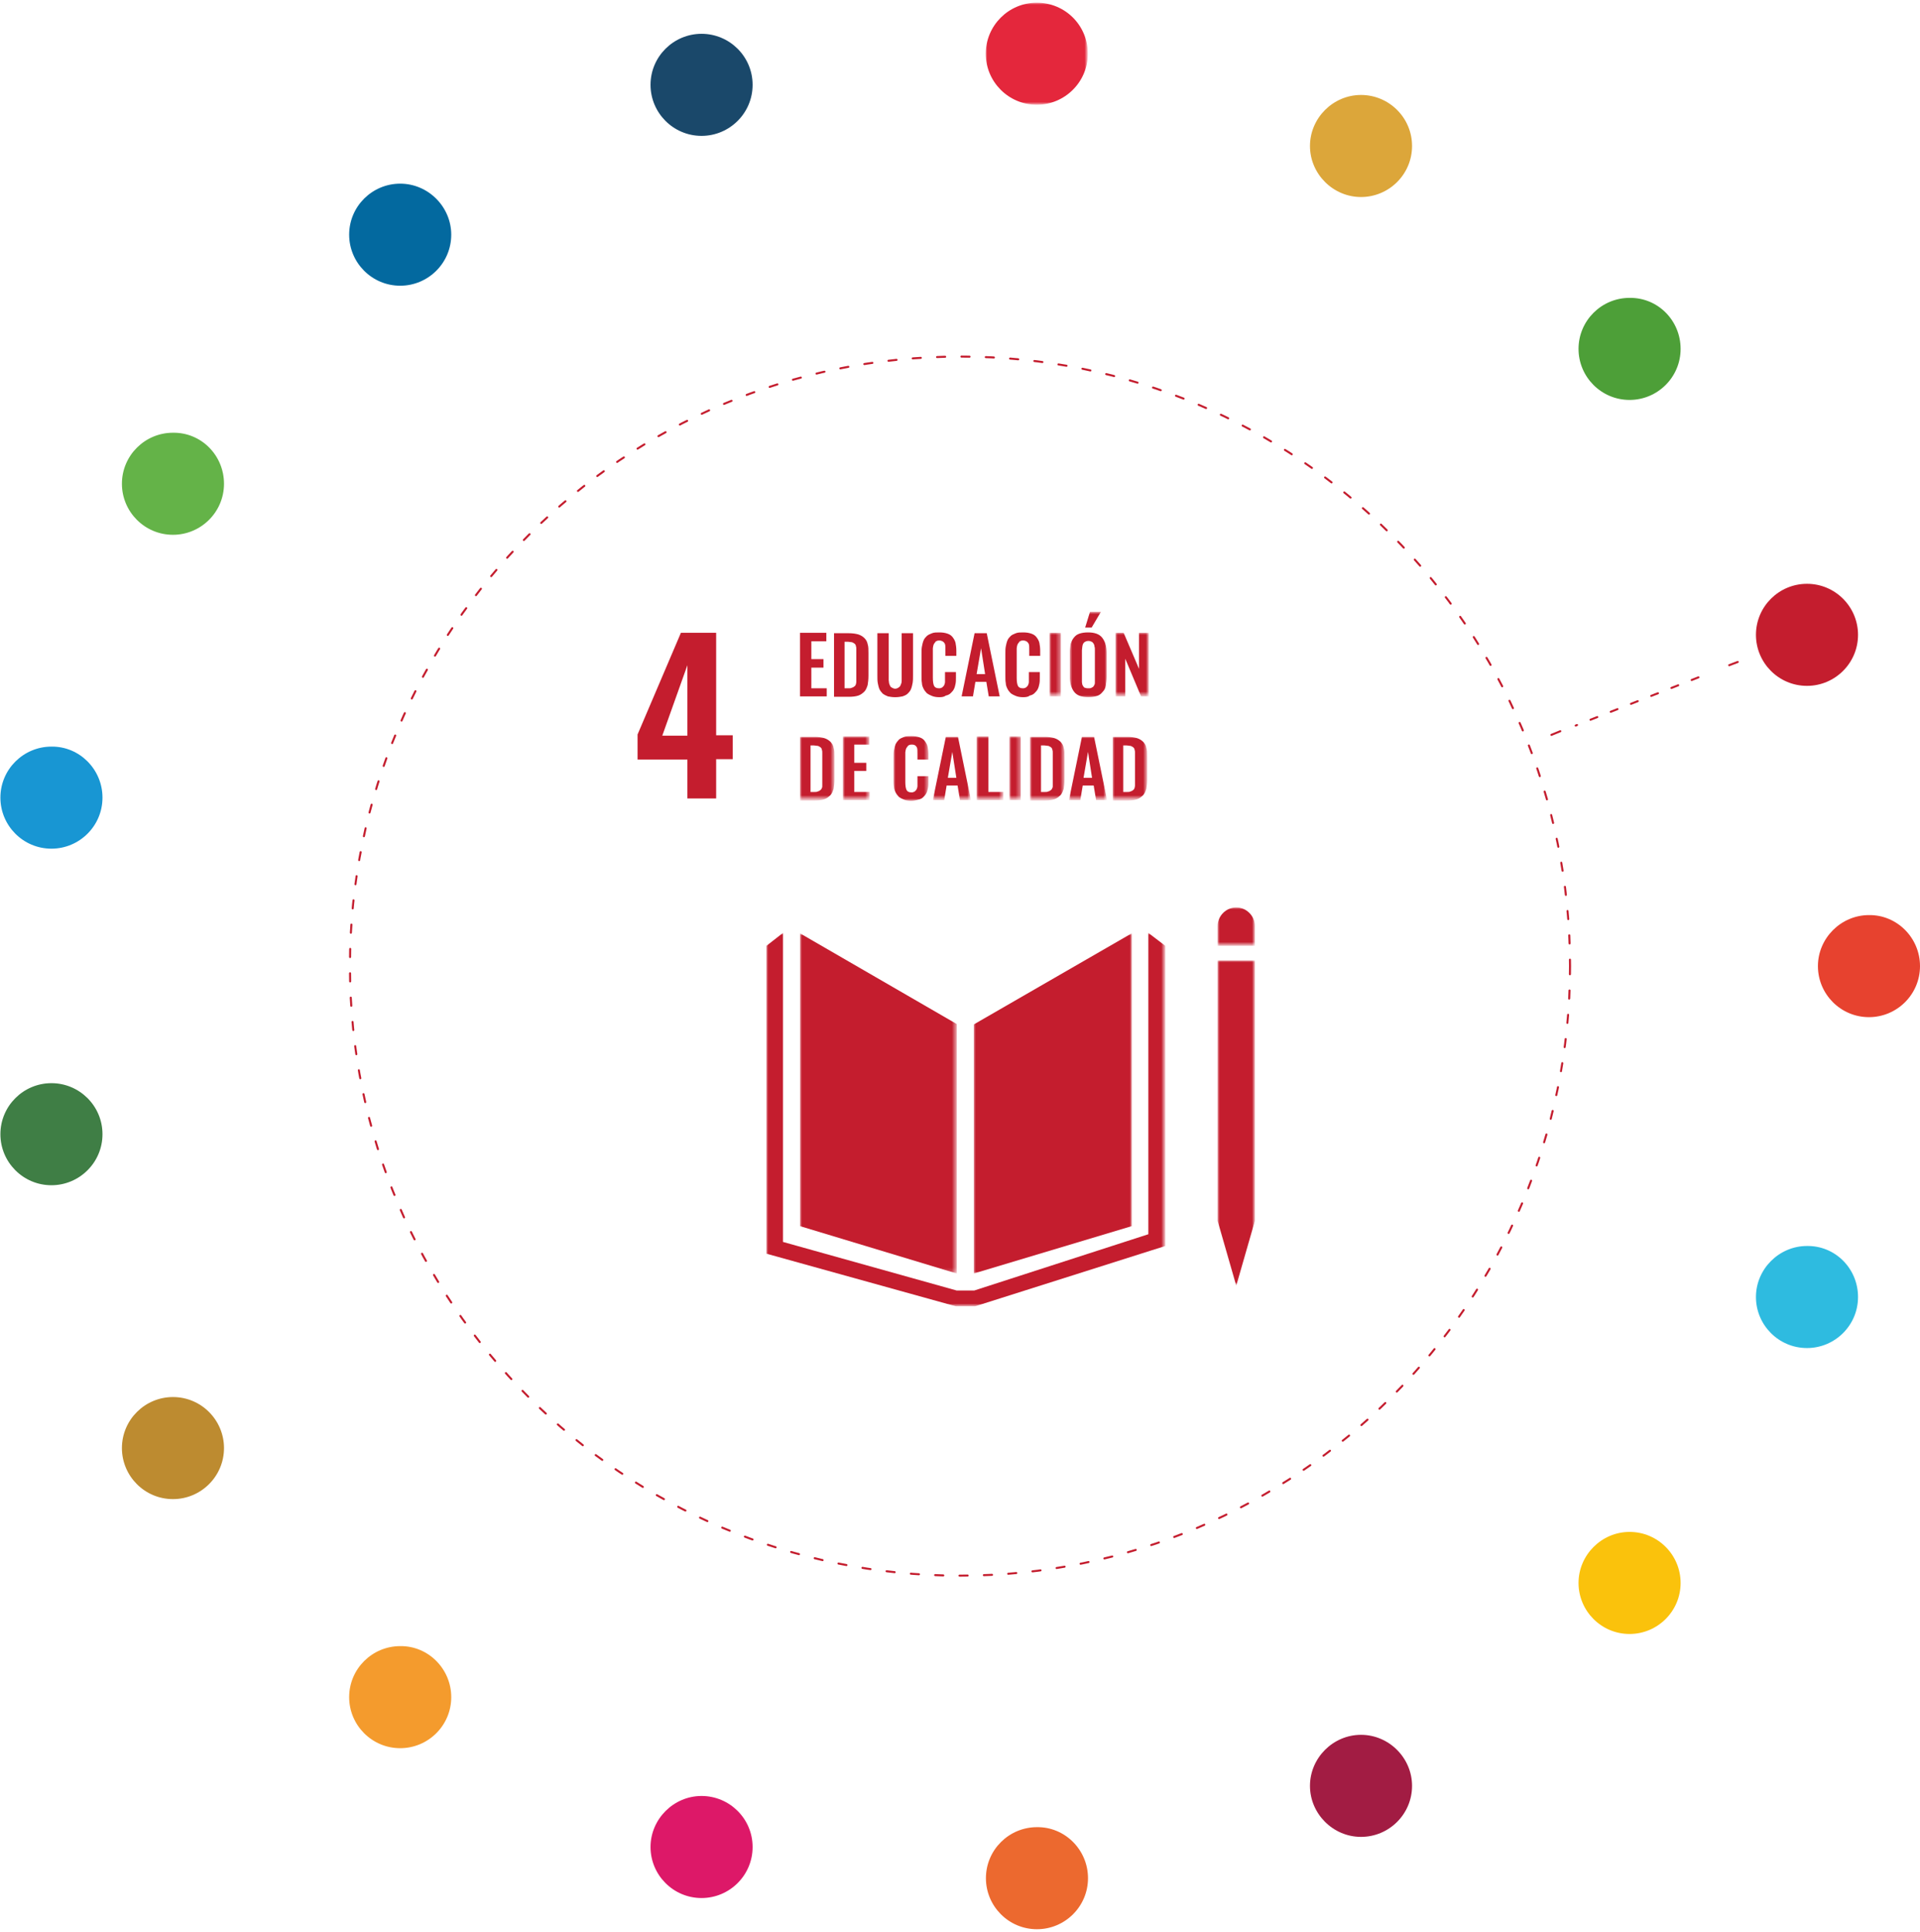 <?xml version="1.0" encoding="utf-8"?>
<!-- Generator: Adobe Illustrator 26.0.1, SVG Export Plug-In . SVG Version: 6.00 Build 0)  -->
<svg version="1.1" id="Capa_1" xmlns="http://www.w3.org/2000/svg" xmlns:xlink="http://www.w3.org/1999/xlink" x="0px" y="0px"
	 viewBox="0 0 474 477" style="enable-background:new 0 0 474 477;" xml:space="preserve">
<style type="text/css">
	.st0{fill-rule:evenodd;clip-rule:evenodd;fill:#2EBBE0;}
	.st1{fill-rule:evenodd;clip-rule:evenodd;fill:#FAC20C;}
	.st2{fill-rule:evenodd;clip-rule:evenodd;fill:#A21C43;}
	.st3{fill-rule:evenodd;clip-rule:evenodd;fill:#EC692F;}
	.st4{fill-rule:evenodd;clip-rule:evenodd;fill:#DD1868;}
	.st5{fill-rule:evenodd;clip-rule:evenodd;fill:#F49B2D;}
	.st6{fill-rule:evenodd;clip-rule:evenodd;fill:#BD8B30;}
	.st7{fill-rule:evenodd;clip-rule:evenodd;fill:#3F7E45;}
	.st8{fill-rule:evenodd;clip-rule:evenodd;fill:#1896D3;}
	.st9{fill-rule:evenodd;clip-rule:evenodd;fill:#64B348;}
	.st10{fill-rule:evenodd;clip-rule:evenodd;fill:#03699F;}
	.st11{fill-rule:evenodd;clip-rule:evenodd;fill:#1A486A;}
	.st12{filter:url(#Adobe_OpacityMaskFilter);}
	.st13{fill-rule:evenodd;clip-rule:evenodd;fill:#FFFFFF;}
	.st14{mask:url(#mask-2_00000178911341528246259790000008386148226897229227_);fill-rule:evenodd;clip-rule:evenodd;fill:#E4273C;}
	.st15{fill-rule:evenodd;clip-rule:evenodd;fill:#DCA63A;}
	.st16{fill-rule:evenodd;clip-rule:evenodd;fill:#4D9F38;}
	.st17{fill-rule:evenodd;clip-rule:evenodd;fill:#C41D2E;}
	.st18{fill-rule:evenodd;clip-rule:evenodd;fill:#E7422F;}
	.st19{fill:none;stroke:#C41D2E;stroke-width:0.5;stroke-linecap:round;stroke-linejoin:round;}
	.st20{fill:none;stroke:#C41D2E;stroke-width:0.5;stroke-linecap:round;stroke-linejoin:round;stroke-dasharray:1.789,3.578;}
	.st21{fill:none;stroke:#C41D2E;stroke-width:0.5;stroke-linecap:round;stroke-linejoin:round;stroke-dasharray:2.005,4.011;}
	.st22{filter:url(#Adobe_OpacityMaskFilter_00000074407686528877101240000007375116107187068809_);}
	.st23{mask:url(#mask-4_00000159436365637995403880000016367854984144078009_);fill-rule:evenodd;clip-rule:evenodd;fill:#C41D2E;}
	.st24{filter:url(#Adobe_OpacityMaskFilter_00000080198171550636607570000015173563869486448288_);}
	.st25{mask:url(#mask-4_00000128444408428178224190000016176676262907683477_);fill-rule:evenodd;clip-rule:evenodd;fill:#C41D2E;}
	.st26{filter:url(#Adobe_OpacityMaskFilter_00000093137516386912041010000005869320252221618080_);}
	.st27{mask:url(#mask-4_00000170240859263913535540000003514593222732046977_);fill-rule:evenodd;clip-rule:evenodd;fill:#C41D2E;}
	.st28{filter:url(#Adobe_OpacityMaskFilter_00000005973424211601262710000005211373629132367505_);}
	.st29{mask:url(#mask-4_00000070815502061040984640000006492294650984311208_);fill-rule:evenodd;clip-rule:evenodd;fill:#C41D2E;}
	.st30{filter:url(#Adobe_OpacityMaskFilter_00000087406433184805058230000007806815681244048257_);}
	.st31{mask:url(#mask-4_00000121256624284051069770000001767695040598759564_);fill-rule:evenodd;clip-rule:evenodd;fill:#C41D2E;}
	.st32{filter:url(#Adobe_OpacityMaskFilter_00000059267821271704447710000005945175912378862247_);}
	.st33{mask:url(#mask-4_00000032609785171214324240000004796172704019796107_);fill-rule:evenodd;clip-rule:evenodd;fill:#C41D2E;}
	.st34{filter:url(#Adobe_OpacityMaskFilter_00000099658732167945620700000001947289731312764604_);}
	.st35{mask:url(#mask-4_00000129189775605694218540000017039093943273942463_);fill-rule:evenodd;clip-rule:evenodd;fill:#C41D2E;}
	.st36{filter:url(#Adobe_OpacityMaskFilter_00000081609173876096493690000015562325191424054448_);}
	.st37{mask:url(#mask-4_00000144310944968842640170000017668148623396236966_);fill-rule:evenodd;clip-rule:evenodd;fill:#C41D2E;}
	.st38{filter:url(#Adobe_OpacityMaskFilter_00000021090495593637707200000000694651452141447056_);}
	.st39{mask:url(#mask-4_00000107554064195258358510000003884600786589863082_);fill-rule:evenodd;clip-rule:evenodd;fill:#C41D2E;}
	.st40{filter:url(#Adobe_OpacityMaskFilter_00000071531332206762602680000010190007876637505961_);}
	.st41{mask:url(#mask-4_00000059303357170090476930000002269930527823513518_);fill-rule:evenodd;clip-rule:evenodd;fill:#C41D2E;}
	.st42{filter:url(#Adobe_OpacityMaskFilter_00000070831464505218679290000001388823614942790590_);}
	.st43{mask:url(#mask-4_00000021815713272478622720000002574592216890955394_);fill-rule:evenodd;clip-rule:evenodd;fill:#C41D2E;}
	.st44{filter:url(#Adobe_OpacityMaskFilter_00000160868877925762772220000012325979179152385973_);}
	.st45{mask:url(#mask-4_00000142135002696970234180000017351746122690297273_);fill-rule:evenodd;clip-rule:evenodd;fill:#C41D2E;}
	.st46{filter:url(#Adobe_OpacityMaskFilter_00000026851400087278308520000010386658147315636154_);}
	.st47{mask:url(#mask-4_00000046314237765183026230000010719436739199355577_);fill-rule:evenodd;clip-rule:evenodd;fill:#C41D2E;}
	.st48{filter:url(#Adobe_OpacityMaskFilter_00000131342782022166367340000004852239240328898959_);}
	.st49{mask:url(#mask-4_00000016047608484450053990000003349402417943939498_);fill-rule:evenodd;clip-rule:evenodd;fill:#C41D2E;}
	.st50{filter:url(#Adobe_OpacityMaskFilter_00000109714915637683803460000006415214427658894255_);}
	.st51{mask:url(#mask-4_00000109732110304342406760000008653366724237227418_);fill-rule:evenodd;clip-rule:evenodd;fill:#C41D2E;}
	.st52{filter:url(#Adobe_OpacityMaskFilter_00000001660678129997427940000013696509805455404698_);}
	.st53{mask:url(#mask-4_00000005256998580525474190000001986709462790964877_);fill-rule:evenodd;clip-rule:evenodd;fill:#C41D2E;}
	.st54{filter:url(#Adobe_OpacityMaskFilter_00000021077041604626627760000009830848864368735129_);}
	.st55{mask:url(#mask-4_00000088820215341349490640000006451393267928008320_);fill-rule:evenodd;clip-rule:evenodd;fill:#C41D2E;}
</style>
<g id="Page-1">
	<g id="home_modulos-ods-y-colaboradores" transform="translate(-156, -2739)">
		<g id="Group" transform="translate(156, 2701)">
			<g id="Group-78" transform="translate(0, 36.448)">
				<path id="Fill-1" class="st0" d="M458.7,321.8c0,7-5.7,12.6-12.6,12.6c-7,0-12.6-5.7-12.6-12.6s5.7-12.6,12.6-12.6
					C453.1,309.1,458.7,314.8,458.7,321.8"/>
				<path id="Fill-3" class="st1" d="M414.9,392.4c0,7-5.7,12.6-12.6,12.6c-7,0-12.6-5.7-12.6-12.6s5.7-12.6,12.6-12.6
					C409.3,379.8,414.9,385.5,414.9,392.4"/>
				<path id="Fill-5" class="st2" d="M348.6,442.5c0,7-5.7,12.6-12.6,12.6s-12.6-5.7-12.6-12.6s5.7-12.6,12.6-12.6
					S348.6,435.6,348.6,442.5"/>
				<path id="Fill-7" class="st3" d="M268.6,465.3c0,7-5.7,12.6-12.6,12.6c-7,0-12.6-5.7-12.6-12.6c0-7,5.7-12.6,12.6-12.6
					C262.9,452.6,268.6,458.3,268.6,465.3"/>
				<path id="Fill-9" class="st4" d="M185.8,457.6c0,7-5.7,12.6-12.6,12.6c-7,0-12.6-5.7-12.6-12.6s5.7-12.6,12.6-12.6
					C180.1,445,185.8,450.6,185.8,457.6"/>
				<path id="Fill-11" class="st5" d="M111.4,420.6c0,7-5.7,12.6-12.6,12.6c-7,0-12.6-5.7-12.6-12.6c0-7,5.7-12.6,12.6-12.6
					C105.7,407.9,111.4,413.6,111.4,420.6"/>
				<path id="Fill-13" class="st6" d="M55.3,359.1c0,7-5.7,12.6-12.6,12.6c-7,0-12.6-5.7-12.6-12.6c0-7,5.7-12.6,12.6-12.6
					C49.7,346.5,55.3,352.2,55.3,359.1"/>
				<path id="Fill-15" class="st7" d="M25.3,281.6c0,7-5.7,12.6-12.6,12.6c-7,0-12.6-5.7-12.6-12.6c0-7,5.7-12.6,12.6-12.6
					C19.6,269,25.3,274.6,25.3,281.6"/>
				<path id="Fill-17" class="st8" d="M25.3,198.5c0,7-5.7,12.6-12.6,12.6c-7,0-12.6-5.7-12.6-12.6c0-7,5.7-12.6,12.6-12.6
					C19.6,185.8,25.3,191.5,25.3,198.5"/>
				<path id="Fill-19" class="st9" d="M55.3,121c0,7-5.7,12.6-12.6,12.6c-7,0-12.6-5.7-12.6-12.6c0-7,5.7-12.6,12.6-12.6
					C49.7,108.3,55.3,114,55.3,121"/>
				<path id="Fill-21" class="st10" d="M111.4,59.5c0,7-5.7,12.6-12.6,12.6c-7,0-12.6-5.7-12.6-12.6c0-7,5.7-12.6,12.6-12.6
					C105.7,46.9,111.4,52.6,111.4,59.5"/>
				<path id="Fill-23" class="st11" d="M185.8,22.5c0,7-5.7,12.6-12.6,12.6c-7,0-12.6-5.7-12.6-12.6c0-7,5.7-12.6,12.6-12.6
					C180.1,9.9,185.8,15.5,185.8,22.5"/>
				<g id="Group-27" transform="translate(241.558, 1.918)">
					<g id="Clip-26">
					</g>
					<defs>
						<filter id="Adobe_OpacityMaskFilter" filterUnits="userSpaceOnUse" x="1.7" y="0.3" width="25.3" height="25.3">
							<feColorMatrix  type="matrix" values="1 0 0 0 0  0 1 0 0 0  0 0 1 0 0  0 0 0 1 0"/>
						</filter>
					</defs>
					
						<mask maskUnits="userSpaceOnUse" x="1.7" y="0.3" width="25.3" height="25.3" id="mask-2_00000178911341528246259790000008386148226897229227_">
						<g class="st12">
							<polygon id="path-1_00000099663538196511948620000001479326282934577564_" class="st13" points="1.7,0.3 27,0.3 27,25.5 
								1.7,25.5 							"/>
						</g>
					</mask>
					<path id="Fill-25" class="st14" d="M27,12.9c0,7-5.7,12.6-12.6,12.6c-7,0-12.6-5.7-12.6-12.6S7.4,0.3,14.4,0.3
						C21.4,0.3,27,5.9,27,12.9"/>
				</g>
				<path id="Fill-28" class="st15" d="M348.6,37.6c0,7-5.7,12.6-12.6,12.6s-12.6-5.7-12.6-12.6s5.7-12.6,12.6-12.6
					S348.6,30.6,348.6,37.6"/>
				<path id="Fill-30" class="st16" d="M414.9,87.7c0,7-5.7,12.6-12.6,12.6c-7,0-12.6-5.7-12.6-12.6c0-7,5.7-12.6,12.6-12.6
					C409.3,75,414.9,80.7,414.9,87.7"/>
				<path id="Fill-32" class="st17" d="M458.7,158.3c0,7-5.7,12.6-12.6,12.6c-7,0-12.6-5.7-12.6-12.6c0-7,5.7-12.6,12.6-12.6
					C453.1,145.7,458.7,151.4,458.7,158.3"/>
				<path id="Fill-34" class="st18" d="M474,240.1c0,7-5.7,12.6-12.6,12.6c-7,0-12.6-5.7-12.6-12.6s5.7-12.6,12.6-12.6
					C468.3,227.4,474,233.1,474,240.1"/>
				<line id="Stroke-36" class="st19" x1="429" y1="165" x2="426.9" y2="165.8"/>
				<line id="Stroke-38" class="st20" x1="419.3" y1="168.8" x2="389" y2="180.7"/>
				<line id="Stroke-40" class="st19" x1="385.2" y1="182.1" x2="383" y2="183"/>
				<path id="Stroke-44" class="st21" d="M387.6,240.1c0,83.1-67.4,150.5-150.6,150.5c-83.2,0-150.6-67.4-150.6-150.5
					c0-83.1,67.4-150.5,150.6-150.5C320.2,89.5,387.6,156.9,387.6,240.1z"/>
				<path id="Fill-46" class="st17" d="M169.7,183.2v-17.4l-6.2,17.4H169.7z M169.7,189.1h-12.3v-6.2l10.7-25.1h8.7v25.3h4.1v5.9
					h-4.1v9.7h-7.1V189.1z"/>
				<polygon id="Fill-48" class="st17" points="197.5,173.5 197.5,157.8 204,157.8 204,159.9 200.3,159.9 200.3,164.3 203.3,164.3 
					203.3,166.4 200.3,166.4 200.3,171.5 204.1,171.5 204.1,173.5 				"/>
				<path id="Fill-50" class="st17" d="M208.7,171.5h0.8c0.3,0,0.5,0,0.7-0.1c0.2-0.1,0.4-0.1,0.5-0.2c0.1-0.1,0.3-0.2,0.4-0.3
					c0.1-0.2,0.2-0.3,0.2-0.4c0-0.1,0.1-0.3,0.1-0.6c0-0.3,0-0.5,0-0.7c0-0.2,0-0.5,0-0.8v-5.7c0-0.4,0-0.7,0-0.9
					c0-0.2,0-0.5-0.1-0.7c0-0.2-0.1-0.4-0.2-0.5c-0.1-0.1-0.2-0.2-0.4-0.3c-0.2-0.1-0.3-0.2-0.6-0.2c-0.2,0-0.5-0.1-0.8-0.1h-0.8
					V171.5z M205.9,173.5v-15.6h3.6c0.9,0,1.7,0.1,2.4,0.3c0.6,0.2,1.1,0.5,1.5,0.9c0.4,0.4,0.7,0.9,0.8,1.5
					c0.2,0.6,0.2,1.3,0.2,2.2v5.6c0,0.9-0.1,1.7-0.2,2.3c-0.2,0.6-0.4,1.2-0.8,1.6c-0.4,0.4-0.9,0.8-1.5,1c-0.6,0.2-1.4,0.3-2.3,0.3
					H205.9z"/>
				<path id="Fill-52" class="st17" d="M221,173.7c-0.7,0-1.3-0.1-1.8-0.2c-0.5-0.2-0.9-0.4-1.3-0.7c-0.3-0.3-0.6-0.7-0.8-1.1
					c-0.2-0.5-0.3-1-0.4-1.5c-0.1-0.5-0.1-1.2-0.1-1.9v-10.4h2.8v10.7c0,0.4,0,0.7,0,0.9c0,0.3,0.1,0.5,0.1,0.8
					c0.1,0.3,0.2,0.5,0.3,0.7c0.1,0.2,0.3,0.3,0.5,0.4c0.2,0.1,0.4,0.2,0.7,0.2c0.3,0,0.5-0.1,0.7-0.2c0.2-0.1,0.4-0.3,0.5-0.4
					c0.1-0.2,0.2-0.4,0.3-0.7c0.1-0.3,0.1-0.6,0.1-0.8c0-0.3,0-0.6,0-0.9v-10.7h2.8v10.4c0,0.7,0,1.3-0.1,1.9
					c-0.1,0.5-0.2,1-0.4,1.5c-0.2,0.5-0.5,0.8-0.8,1.1c-0.3,0.3-0.7,0.5-1.3,0.7C222.3,173.6,221.7,173.7,221,173.7"/>
				<path id="Fill-54" class="st17" d="M231.9,173.7c-0.7,0-1.3-0.1-1.8-0.3c-0.5-0.2-0.9-0.4-1.3-0.7c-0.3-0.3-0.6-0.7-0.8-1.1
					c-0.2-0.4-0.4-0.9-0.4-1.4c-0.1-0.5-0.1-1.1-0.1-1.7V163c0-0.7,0-1.3,0.1-1.8c0.1-0.5,0.2-1,0.4-1.5c0.2-0.5,0.5-0.8,0.8-1.1
					c0.3-0.3,0.8-0.5,1.3-0.7c0.5-0.2,1.1-0.2,1.8-0.2c0.8,0,1.4,0.1,2,0.3c0.6,0.2,1,0.5,1.3,0.9c0.3,0.4,0.6,0.9,0.7,1.4
					c0.1,0.5,0.2,1.2,0.2,1.9v1.3h-2.7v-1.3c0-0.8,0-1.3-0.1-1.6c-0.2-0.5-0.6-0.8-1.2-0.9h-0.2c-0.2,0-0.4,0-0.6,0.1
					c-0.2,0.1-0.3,0.1-0.4,0.3c-0.1,0.1-0.2,0.3-0.3,0.4c-0.1,0.1-0.1,0.3-0.2,0.5c0,0.2-0.1,0.4-0.1,0.6c0,0.2,0,0.4,0,0.7v6.6
					c0,0.9,0.1,1.6,0.3,2c0.2,0.4,0.6,0.6,1.2,0.6c0.2,0,0.4,0,0.5-0.1c0.2,0,0.3-0.1,0.4-0.2c0.1-0.1,0.2-0.2,0.3-0.3
					s0.1-0.3,0.2-0.4c0-0.1,0.1-0.3,0.1-0.5c0-0.2,0-0.4,0-0.5c0-0.1,0-0.3,0-0.6v-1.4h2.7v1.3c0,0.6,0,1.1-0.1,1.6
					s-0.2,0.9-0.4,1.3c-0.2,0.4-0.5,0.7-0.8,1c-0.3,0.3-0.7,0.5-1.2,0.6C233.1,173.6,232.6,173.7,231.9,173.7"/>
				<path id="Fill-56" class="st17" d="M241.1,168h2.1l-1-6.4L241.1,168z M237.4,173.5l3.2-15.6h3l3.2,15.6h-2.7l-0.6-3.6h-2.7
					l-0.6,3.6H237.4z"/>
				<path id="Fill-58" class="st17" d="M252.6,173.7c-0.7,0-1.3-0.1-1.8-0.3c-0.5-0.2-0.9-0.4-1.3-0.7c-0.3-0.3-0.6-0.7-0.8-1.1
					c-0.2-0.4-0.4-0.9-0.4-1.4c-0.1-0.5-0.1-1.1-0.1-1.7V163c0-0.7,0-1.3,0.1-1.8c0.1-0.5,0.2-1,0.4-1.5c0.2-0.5,0.5-0.8,0.8-1.1
					c0.3-0.3,0.8-0.5,1.3-0.7c0.5-0.2,1.1-0.2,1.8-0.2c0.8,0,1.4,0.1,2,0.3c0.6,0.2,1,0.5,1.3,0.9c0.3,0.4,0.6,0.9,0.7,1.4
					c0.1,0.5,0.2,1.2,0.2,1.9v1.3h-2.7v-1.3c0-0.8,0-1.3-0.1-1.6c-0.2-0.5-0.6-0.8-1.2-0.9h-0.2c-0.2,0-0.4,0-0.6,0.1
					c-0.2,0.1-0.3,0.1-0.4,0.3c-0.1,0.1-0.2,0.3-0.3,0.4c-0.1,0.1-0.1,0.3-0.2,0.5c0,0.2-0.1,0.4-0.1,0.6s0,0.4,0,0.7v6.6
					c0,0.9,0.1,1.6,0.3,2c0.2,0.4,0.6,0.6,1.2,0.6c0.2,0,0.4,0,0.5-0.1c0.2,0,0.3-0.1,0.4-0.2c0.1-0.1,0.2-0.2,0.3-0.3
					s0.1-0.3,0.2-0.4c0-0.1,0.1-0.3,0.1-0.5c0-0.2,0-0.4,0-0.5c0-0.1,0-0.3,0-0.6v-1.4h2.7v1.3c0,0.6,0,1.1-0.1,1.6
					c-0.1,0.5-0.2,0.9-0.4,1.3c-0.2,0.4-0.5,0.7-0.8,1c-0.3,0.3-0.7,0.5-1.2,0.6C253.9,173.6,253.3,173.7,252.6,173.7"/>
				<g id="Clip-61">
				</g>
				<defs>
					
						<filter id="Adobe_OpacityMaskFilter_00000005256316749366446540000000915311857799716268_" filterUnits="userSpaceOnUse" x="259.1" y="157.8" width="2.8" height="15.6">
						<feColorMatrix  type="matrix" values="1 0 0 0 0  0 1 0 0 0  0 0 1 0 0  0 0 0 1 0"/>
					</filter>
				</defs>
				
					<mask maskUnits="userSpaceOnUse" x="259.1" y="157.8" width="2.8" height="15.6" id="mask-4_00000159436365637995403880000016367854984144078009_">
					<g style="filter:url(#Adobe_OpacityMaskFilter_00000005256316749366446540000000915311857799716268_);">
						<polygon id="path-3_00000101812434871621145900000006827885397042456251_" class="st13" points="0,477.9 474,477.9 474,2.2 
							0,2.2 						"/>
					</g>
				</mask>
				<polygon id="Fill-60" class="st23" points="259.1,173.5 261.9,173.5 261.9,157.8 259.1,157.8 				"/>
				<defs>
					
						<filter id="Adobe_OpacityMaskFilter_00000033363679706167763190000003091807388445069226_" filterUnits="userSpaceOnUse" x="264.2" y="152.7" width="9" height="21">
						<feColorMatrix  type="matrix" values="1 0 0 0 0  0 1 0 0 0  0 0 1 0 0  0 0 0 1 0"/>
					</filter>
				</defs>
				
					<mask maskUnits="userSpaceOnUse" x="264.2" y="152.7" width="9" height="21" id="mask-4_00000128444408428178224190000016176676262907683477_">
					<g style="filter:url(#Adobe_OpacityMaskFilter_00000033363679706167763190000003091807388445069226_);">
						<polygon id="path-3_00000096776116025678180290000013000456324702007431_" class="st13" points="0,477.9 474,477.9 474,2.2 
							0,2.2 						"/>
					</g>
				</mask>
				<path id="Fill-62" class="st25" d="M267.9,156.5l1.2-3.9h2.7l-2.3,3.9H267.9z M268,171.4c0.2,0.1,0.4,0.1,0.7,0.1
					c0.3,0,0.5,0,0.7-0.1c0.2-0.1,0.4-0.2,0.5-0.3c0.1-0.1,0.2-0.3,0.3-0.5c0.1-0.2,0.1-0.4,0.1-0.6c0-0.2,0-0.5,0-0.8v-7.1
					c0-0.4,0-0.7-0.1-0.9c0-0.3-0.1-0.5-0.2-0.7c-0.1-0.2-0.3-0.4-0.5-0.5c-0.2-0.1-0.5-0.2-0.8-0.2c-0.3,0-0.6,0.1-0.8,0.2
					c-0.2,0.1-0.4,0.3-0.5,0.5c-0.1,0.2-0.2,0.5-0.2,0.7c0,0.3-0.1,0.6-0.1,0.9v7.1c0,0.3,0,0.6,0,0.8c0,0.2,0.1,0.4,0.1,0.6
					c0.1,0.2,0.2,0.4,0.3,0.5C267.6,171.3,267.8,171.4,268,171.4L268,171.4z M268.7,173.7c-1.6,0-2.8-0.4-3.5-1.3
					c-0.7-0.9-1.1-2.2-1.1-3.8v-5.8c0-0.8,0.1-1.6,0.2-2.2c0.2-0.6,0.4-1.1,0.8-1.6c0.4-0.5,0.8-0.8,1.4-1c0.6-0.2,1.3-0.3,2.1-0.3
					c1.6,0,2.8,0.4,3.5,1.3c0.7,0.9,1.1,2.1,1.1,3.8v5.8c0,0.8-0.1,1.5-0.2,2.2s-0.4,1.2-0.8,1.6c-0.4,0.5-0.8,0.8-1.4,1
					C270.2,173.6,269.5,173.7,268.7,173.7L268.7,173.7z"/>
				<defs>
					
						<filter id="Adobe_OpacityMaskFilter_00000065034353062891659490000003580073365086392235_" filterUnits="userSpaceOnUse" x="275.4" y="157.8" width="8.2" height="15.6">
						<feColorMatrix  type="matrix" values="1 0 0 0 0  0 1 0 0 0  0 0 1 0 0  0 0 0 1 0"/>
					</filter>
				</defs>
				
					<mask maskUnits="userSpaceOnUse" x="275.4" y="157.8" width="8.2" height="15.6" id="mask-4_00000170240859263913535540000003514593222732046977_">
					<g style="filter:url(#Adobe_OpacityMaskFilter_00000065034353062891659490000003580073365086392235_);">
						<polygon id="path-3_00000106121085439468017050000007872403048720157375_" class="st13" points="0,477.9 474,477.9 474,2.2 
							0,2.2 						"/>
					</g>
				</mask>
				<polygon id="Fill-63" class="st27" points="275.4,173.5 275.4,157.8 277.4,157.8 281.2,166.7 281.2,157.8 283.6,157.8 
					283.6,173.5 281.7,173.5 277.8,164.2 277.8,173.5 				"/>
				<defs>
					
						<filter id="Adobe_OpacityMaskFilter_00000163039956734280574510000012652773434713573305_" filterUnits="userSpaceOnUse" x="197.5" y="183.4" width="8.6" height="15.6">
						<feColorMatrix  type="matrix" values="1 0 0 0 0  0 1 0 0 0  0 0 1 0 0  0 0 0 1 0"/>
					</filter>
				</defs>
				
					<mask maskUnits="userSpaceOnUse" x="197.5" y="183.4" width="8.6" height="15.6" id="mask-4_00000070815502061040984640000006492294650984311208_">
					<g style="filter:url(#Adobe_OpacityMaskFilter_00000163039956734280574510000012652773434713573305_);">
						<polygon id="path-3_00000170276716450451034280000013919087392491264903_" class="st13" points="0,477.9 474,477.9 474,2.2 
							0,2.2 						"/>
					</g>
				</mask>
				<path id="Fill-64" class="st29" d="M200.3,197.1h0.8c0.3,0,0.5,0,0.7-0.1c0.2-0.1,0.4-0.1,0.5-0.2c0.1-0.1,0.3-0.2,0.4-0.3
					c0.1-0.2,0.2-0.3,0.2-0.4c0.1-0.1,0.1-0.3,0.1-0.6c0-0.3,0-0.5,0-0.7c0-0.2,0-0.5,0-0.8v-5.7c0-0.4,0-0.7,0-0.9
					c0-0.2,0-0.5-0.1-0.7c0-0.2-0.1-0.4-0.2-0.5c-0.1-0.1-0.2-0.2-0.4-0.3c-0.2-0.1-0.3-0.2-0.6-0.2c-0.2,0-0.5-0.1-0.8-0.1h-0.8
					V197.1z M197.5,199.1v-15.6h3.6c0.9,0,1.7,0.1,2.4,0.3c0.6,0.2,1.1,0.5,1.5,0.9c0.4,0.4,0.7,0.9,0.8,1.5
					c0.2,0.6,0.2,1.3,0.2,2.2v5.6c0,0.9-0.1,1.7-0.2,2.3c-0.2,0.6-0.4,1.2-0.8,1.6c-0.4,0.4-0.9,0.8-1.5,1c-0.6,0.2-1.4,0.3-2.3,0.3
					H197.5z"/>
				<defs>
					
						<filter id="Adobe_OpacityMaskFilter_00000099642153919268004480000013461041057369419686_" filterUnits="userSpaceOnUse" x="208.1" y="183.4" width="6.6" height="15.6">
						<feColorMatrix  type="matrix" values="1 0 0 0 0  0 1 0 0 0  0 0 1 0 0  0 0 0 1 0"/>
					</filter>
				</defs>
				
					<mask maskUnits="userSpaceOnUse" x="208.1" y="183.4" width="6.6" height="15.6" id="mask-4_00000121256624284051069770000001767695040598759564_">
					<g style="filter:url(#Adobe_OpacityMaskFilter_00000099642153919268004480000013461041057369419686_);">
						<polygon id="path-3_00000134221817055537606700000007685310431680389566_" class="st13" points="0,477.9 474,477.9 474,2.2 
							0,2.2 						"/>
					</g>
				</mask>
				<polygon id="Fill-65" class="st31" points="208.1,199.1 208.1,183.4 214.6,183.4 214.6,185.4 210.9,185.4 210.9,189.9 
					213.9,189.9 213.9,191.9 210.9,191.9 210.9,197.1 214.7,197.1 214.7,199.1 				"/>
				<defs>
					
						<filter id="Adobe_OpacityMaskFilter_00000022560852814234284070000011866910027634474646_" filterUnits="userSpaceOnUse" x="220.6" y="183.2" width="8.7" height="16">
						<feColorMatrix  type="matrix" values="1 0 0 0 0  0 1 0 0 0  0 0 1 0 0  0 0 0 1 0"/>
					</filter>
				</defs>
				
					<mask maskUnits="userSpaceOnUse" x="220.6" y="183.2" width="8.7" height="16" id="mask-4_00000032609785171214324240000004796172704019796107_">
					<g style="filter:url(#Adobe_OpacityMaskFilter_00000022560852814234284070000011866910027634474646_);">
						<polygon id="path-3_00000163044713034538132920000004713707460152082599_" class="st13" points="0,477.9 474,477.9 474,2.2 
							0,2.2 						"/>
					</g>
				</mask>
				<path id="Fill-66" class="st33" d="M225,199.3c-0.7,0-1.3-0.1-1.8-0.3c-0.5-0.2-0.9-0.4-1.3-0.7c-0.3-0.3-0.6-0.7-0.8-1.1
					c-0.2-0.4-0.4-0.9-0.4-1.4c-0.1-0.5-0.1-1.1-0.1-1.7v-5.5c0-0.7,0-1.3,0.1-1.8c0.1-0.5,0.2-1,0.4-1.5c0.2-0.4,0.5-0.8,0.8-1.1
					c0.3-0.3,0.8-0.5,1.3-0.7c0.5-0.2,1.1-0.2,1.8-0.2c0.8,0,1.4,0.1,2,0.3c0.6,0.2,1,0.5,1.3,0.9c0.3,0.4,0.6,0.9,0.7,1.4
					c0.1,0.5,0.2,1.2,0.2,1.9v1.3h-2.7v-1.3c0-0.8,0-1.3-0.1-1.6c-0.2-0.5-0.6-0.8-1.2-0.8h-0.1c-0.2,0-0.4,0-0.6,0.1
					c-0.2,0.1-0.3,0.1-0.4,0.3c-0.1,0.1-0.2,0.3-0.3,0.4c-0.1,0.1-0.1,0.3-0.2,0.5c0,0.2-0.1,0.4-0.1,0.6c0,0.2,0,0.4,0,0.7v6.6
					c0,0.9,0.1,1.6,0.3,2c0.2,0.4,0.6,0.6,1.2,0.6c0.2,0,0.4,0,0.5-0.1c0.2,0,0.3-0.1,0.4-0.2c0.1-0.1,0.2-0.2,0.3-0.3
					c0.1-0.1,0.1-0.3,0.2-0.4c0-0.1,0.1-0.3,0.1-0.5c0-0.2,0-0.4,0-0.5c0-0.1,0-0.3,0-0.6v-1.4h2.7v1.3c0,0.6,0,1.1-0.1,1.6
					c-0.1,0.5-0.2,0.9-0.4,1.3c-0.2,0.4-0.5,0.7-0.8,1c-0.3,0.3-0.7,0.5-1.2,0.6S225.7,199.3,225,199.3"/>
				<defs>
					
						<filter id="Adobe_OpacityMaskFilter_00000106865330656352690390000001966529266287360957_" filterUnits="userSpaceOnUse" x="230.3" y="183.4" width="9.3" height="15.6">
						<feColorMatrix  type="matrix" values="1 0 0 0 0  0 1 0 0 0  0 0 1 0 0  0 0 0 1 0"/>
					</filter>
				</defs>
				
					<mask maskUnits="userSpaceOnUse" x="230.3" y="183.4" width="9.3" height="15.6" id="mask-4_00000129189775605694218540000017039093943273942463_">
					<g style="filter:url(#Adobe_OpacityMaskFilter_00000106865330656352690390000001966529266287360957_);">
						<polygon id="path-3_00000037656508353947670990000015908702881177626792_" class="st13" points="0,477.9 474,477.9 474,2.2 
							0,2.2 						"/>
					</g>
				</mask>
				<path id="Fill-67" class="st35" d="M234,193.6h2.1l-1-6.4L234,193.6z M230.3,199.1l3.2-15.6h3l3.2,15.6H237l-0.6-3.6h-2.7
					l-0.6,3.6H230.3z"/>
				<defs>
					
						<filter id="Adobe_OpacityMaskFilter_00000088096228410446342670000015178067604456918692_" filterUnits="userSpaceOnUse" x="241.1" y="183.4" width="6.6" height="15.6">
						<feColorMatrix  type="matrix" values="1 0 0 0 0  0 1 0 0 0  0 0 1 0 0  0 0 0 1 0"/>
					</filter>
				</defs>
				
					<mask maskUnits="userSpaceOnUse" x="241.1" y="183.4" width="6.6" height="15.6" id="mask-4_00000144310944968842640170000017668148623396236966_">
					<g style="filter:url(#Adobe_OpacityMaskFilter_00000088096228410446342670000015178067604456918692_);">
						<polygon id="path-3_00000141423700875698520310000002005407556992842660_" class="st13" points="0,477.9 474,477.9 474,2.2 
							0,2.2 						"/>
					</g>
				</mask>
				<polygon id="Fill-68" class="st37" points="241.1,199.1 241.1,183.4 244,183.4 244,197.1 247.7,197.1 247.7,199.1 				"/>
				<defs>
					
						<filter id="Adobe_OpacityMaskFilter_00000019677278673293344710000000081871195950033039_" filterUnits="userSpaceOnUse" x="249.2" y="183.4" width="2.8" height="15.6">
						<feColorMatrix  type="matrix" values="1 0 0 0 0  0 1 0 0 0  0 0 1 0 0  0 0 0 1 0"/>
					</filter>
				</defs>
				
					<mask maskUnits="userSpaceOnUse" x="249.2" y="183.4" width="2.8" height="15.6" id="mask-4_00000107554064195258358510000003884600786589863082_">
					<g style="filter:url(#Adobe_OpacityMaskFilter_00000019677278673293344710000000081871195950033039_);">
						<polygon id="path-3_00000080186537066626251850000000512037449134721702_" class="st13" points="0,477.9 474,477.9 474,2.2 
							0,2.2 						"/>
					</g>
				</mask>
				<polygon id="Fill-69" class="st39" points="249.2,199.1 252,199.1 252,183.4 249.2,183.4 				"/>
				<defs>
					
						<filter id="Adobe_OpacityMaskFilter_00000173842120298876992760000013354866360155659948_" filterUnits="userSpaceOnUse" x="254.3" y="183.4" width="8.6" height="15.6">
						<feColorMatrix  type="matrix" values="1 0 0 0 0  0 1 0 0 0  0 0 1 0 0  0 0 0 1 0"/>
					</filter>
				</defs>
				
					<mask maskUnits="userSpaceOnUse" x="254.3" y="183.4" width="8.6" height="15.6" id="mask-4_00000059303357170090476930000002269930527823513518_">
					<g style="filter:url(#Adobe_OpacityMaskFilter_00000173842120298876992760000013354866360155659948_);">
						<polygon id="path-3_00000111193374305649605260000011587888030596708265_" class="st13" points="0,477.9 474,477.9 474,2.2 
							0,2.2 						"/>
					</g>
				</mask>
				<path id="Fill-70" class="st41" d="M257.2,197.1h0.8c0.3,0,0.5,0,0.7-0.1c0.2-0.1,0.4-0.1,0.5-0.2c0.1-0.1,0.3-0.2,0.4-0.3
					c0.1-0.2,0.2-0.3,0.2-0.4c0.1-0.1,0.1-0.3,0.1-0.6c0-0.3,0-0.5,0-0.7c0-0.2,0-0.5,0-0.8v-5.7c0-0.4,0-0.7,0-0.9
					c0-0.2,0-0.5-0.1-0.7c0-0.2-0.1-0.4-0.2-0.5c-0.1-0.1-0.2-0.2-0.4-0.3c-0.2-0.1-0.3-0.2-0.6-0.2c-0.2,0-0.5-0.1-0.8-0.1h-0.8
					V197.1z M254.3,199.1v-15.6h3.6c0.9,0,1.7,0.1,2.4,0.3c0.6,0.2,1.1,0.5,1.5,0.9c0.4,0.4,0.7,0.9,0.8,1.5
					c0.2,0.6,0.2,1.3,0.2,2.2v5.6c0,0.9-0.1,1.7-0.2,2.3c-0.2,0.6-0.4,1.2-0.8,1.6c-0.4,0.4-0.9,0.8-1.5,1c-0.6,0.2-1.4,0.3-2.3,0.3
					H254.3z"/>
				<defs>
					
						<filter id="Adobe_OpacityMaskFilter_00000134951847742047459790000011466474961030752414_" filterUnits="userSpaceOnUse" x="263.9" y="183.4" width="9.3" height="15.6">
						<feColorMatrix  type="matrix" values="1 0 0 0 0  0 1 0 0 0  0 0 1 0 0  0 0 0 1 0"/>
					</filter>
				</defs>
				
					<mask maskUnits="userSpaceOnUse" x="263.9" y="183.4" width="9.3" height="15.6" id="mask-4_00000021815713272478622720000002574592216890955394_">
					<g style="filter:url(#Adobe_OpacityMaskFilter_00000134951847742047459790000011466474961030752414_);">
						<polygon id="path-3_00000124139383376382186390000000540053325275157159_" class="st13" points="0,477.9 474,477.9 474,2.2 
							0,2.2 						"/>
					</g>
				</mask>
				<path id="Fill-71" class="st43" d="M267.5,193.6h2.1l-1-6.4L267.5,193.6z M263.9,199.1l3.2-15.6h3l3.2,15.6h-2.7l-0.6-3.6h-2.7
					l-0.6,3.6H263.9z"/>
				<defs>
					
						<filter id="Adobe_OpacityMaskFilter_00000134224935934350267330000014134694888502936476_" filterUnits="userSpaceOnUse" x="274.7" y="183.4" width="8.6" height="15.6">
						<feColorMatrix  type="matrix" values="1 0 0 0 0  0 1 0 0 0  0 0 1 0 0  0 0 0 1 0"/>
					</filter>
				</defs>
				
					<mask maskUnits="userSpaceOnUse" x="274.7" y="183.4" width="8.6" height="15.6" id="mask-4_00000142135002696970234180000017351746122690297273_">
					<g style="filter:url(#Adobe_OpacityMaskFilter_00000134224935934350267330000014134694888502936476_);">
						<polygon id="path-3_00000176007654900306376300000008934436727896918166_" class="st13" points="0,477.9 474,477.9 474,2.2 
							0,2.2 						"/>
					</g>
				</mask>
				<path id="Fill-72" class="st45" d="M277.5,197.1h0.8c0.3,0,0.5,0,0.7-0.1c0.2-0.1,0.4-0.1,0.5-0.2c0.1-0.1,0.3-0.2,0.4-0.3
					c0.1-0.2,0.2-0.3,0.2-0.4c0-0.1,0.1-0.3,0.1-0.6c0-0.3,0-0.5,0-0.7c0-0.2,0-0.5,0-0.8v-5.7c0-0.4,0-0.7,0-0.9
					c0-0.2,0-0.5-0.1-0.7c0-0.2-0.1-0.4-0.2-0.5c-0.1-0.1-0.2-0.2-0.4-0.3c-0.2-0.1-0.3-0.2-0.6-0.2c-0.2,0-0.5-0.1-0.8-0.1h-0.8
					V197.1z M274.7,199.1v-15.6h3.6c0.9,0,1.7,0.1,2.4,0.3c0.6,0.2,1.1,0.5,1.5,0.9c0.4,0.4,0.7,0.9,0.8,1.5
					c0.2,0.6,0.2,1.3,0.2,2.2v5.6c0,0.9-0.1,1.7-0.2,2.3c-0.2,0.6-0.4,1.2-0.8,1.6c-0.4,0.4-0.9,0.8-1.5,1c-0.6,0.2-1.4,0.3-2.3,0.3
					H274.7z"/>
				<defs>
					
						<filter id="Adobe_OpacityMaskFilter_00000047767828903004425250000000918479786699228088_" filterUnits="userSpaceOnUse" x="197.5" y="232" width="38.7" height="83.9">
						<feColorMatrix  type="matrix" values="1 0 0 0 0  0 1 0 0 0  0 0 1 0 0  0 0 0 1 0"/>
					</filter>
				</defs>
				
					<mask maskUnits="userSpaceOnUse" x="197.5" y="232" width="38.7" height="83.9" id="mask-4_00000046314237765183026230000010719436739199355577_">
					<g style="filter:url(#Adobe_OpacityMaskFilter_00000047767828903004425250000000918479786699228088_);">
						<polygon id="path-3_00000080180615246044007770000005024712367701294481_" class="st13" points="0,477.9 474,477.9 474,2.2 
							0,2.2 						"/>
					</g>
				</mask>
				<polygon id="Fill-73" class="st47" points="236.2,254.4 197.5,232 197.5,304.3 236.2,316 				"/>
				<defs>
					
						<filter id="Adobe_OpacityMaskFilter_00000075877679131835433920000005755009129345386162_" filterUnits="userSpaceOnUse" x="240.4" y="232" width="39" height="84">
						<feColorMatrix  type="matrix" values="1 0 0 0 0  0 1 0 0 0  0 0 1 0 0  0 0 0 1 0"/>
					</filter>
				</defs>
				
					<mask maskUnits="userSpaceOnUse" x="240.4" y="232" width="39" height="84" id="mask-4_00000016047608484450053990000003349402417943939498_">
					<g style="filter:url(#Adobe_OpacityMaskFilter_00000075877679131835433920000005755009129345386162_);">
						<polygon id="path-3_00000027572595715930923610000016151117635232769676_" class="st13" points="0,477.9 474,477.9 474,2.2 
							0,2.2 						"/>
					</g>
				</mask>
				<polygon id="Fill-74" class="st49" points="240.4,254.5 240.4,316 279.4,304.3 279.4,232 				"/>
				<defs>
					
						<filter id="Adobe_OpacityMaskFilter_00000042727022401416015310000004444796452652987069_" filterUnits="userSpaceOnUse" x="300.6" y="238.7" width="9.2" height="80.3">
						<feColorMatrix  type="matrix" values="1 0 0 0 0  0 1 0 0 0  0 0 1 0 0  0 0 0 1 0"/>
					</filter>
				</defs>
				
					<mask maskUnits="userSpaceOnUse" x="300.6" y="238.7" width="9.2" height="80.3" id="mask-4_00000109732110304342406760000008653366724237227418_">
					<g style="filter:url(#Adobe_OpacityMaskFilter_00000042727022401416015310000004444796452652987069_);">
						<polygon id="path-3_00000111163146620724728450000007178292331971079050_" class="st13" points="0,477.9 474,477.9 474,2.2 
							0,2.2 						"/>
					</g>
				</mask>
				<polygon id="Fill-75" class="st51" points="301.7,303 300.6,303 305.2,319 309.8,303 308.6,303 309.8,303 309.8,238.7 
					308.6,238.7 307.5,238.7 306.3,238.7 304,238.7 302.9,238.7 301.7,238.7 300.6,238.7 300.6,303 				"/>
				<defs>
					
						<filter id="Adobe_OpacityMaskFilter_00000128471403414199609890000007043340077907272089_" filterUnits="userSpaceOnUse" x="189.2" y="231.9" width="98.5" height="92.2">
						<feColorMatrix  type="matrix" values="1 0 0 0 0  0 1 0 0 0  0 0 1 0 0  0 0 0 1 0"/>
					</filter>
				</defs>
				
					<mask maskUnits="userSpaceOnUse" x="189.2" y="231.9" width="98.5" height="92.2" id="mask-4_00000005256998580525474190000001986709462790964877_">
					<g style="filter:url(#Adobe_OpacityMaskFilter_00000128471403414199609890000007043340077907272089_);">
						<polygon id="path-3_00000090253637717204052810000013001091811351896749_" class="st13" points="0,477.9 474,477.9 474,2.2 
							0,2.2 						"/>
					</g>
				</mask>
				<polygon id="Fill-76" class="st53" points="287.7,235.1 283.5,231.9 283.5,306.3 240.5,320.2 238.5,320.2 238.1,320.2 
					236.2,320.2 193.3,308.2 193.3,231.9 189.2,235.1 189.2,311.1 236,324.1 238.1,324.1 238.5,324.1 240.7,324.1 283.9,310.4 
					287.7,309.2 				"/>
				<defs>
					
						<filter id="Adobe_OpacityMaskFilter_00000106147661612447009200000005641877992996045191_" filterUnits="userSpaceOnUse" x="300.6" y="225.6" width="9.2" height="9.5">
						<feColorMatrix  type="matrix" values="1 0 0 0 0  0 1 0 0 0  0 0 1 0 0  0 0 0 1 0"/>
					</filter>
				</defs>
				
					<mask maskUnits="userSpaceOnUse" x="300.6" y="225.6" width="9.2" height="9.5" id="mask-4_00000088820215341349490640000006451393267928008320_">
					<g style="filter:url(#Adobe_OpacityMaskFilter_00000106147661612447009200000005641877992996045191_);">
						<polygon id="path-3_00000070823673309468516590000011889751433698811289_" class="st13" points="0,477.9 474,477.9 474,2.2 
							0,2.2 						"/>
					</g>
				</mask>
				<path id="Fill-77" class="st55" d="M309.8,230.2c0-2.5-2.1-4.6-4.6-4.6c-2.5,0-4.6,2.1-4.6,4.6v4.9h9.2V230.2z"/>
			</g>
		</g>
	</g>
</g>
</svg>
